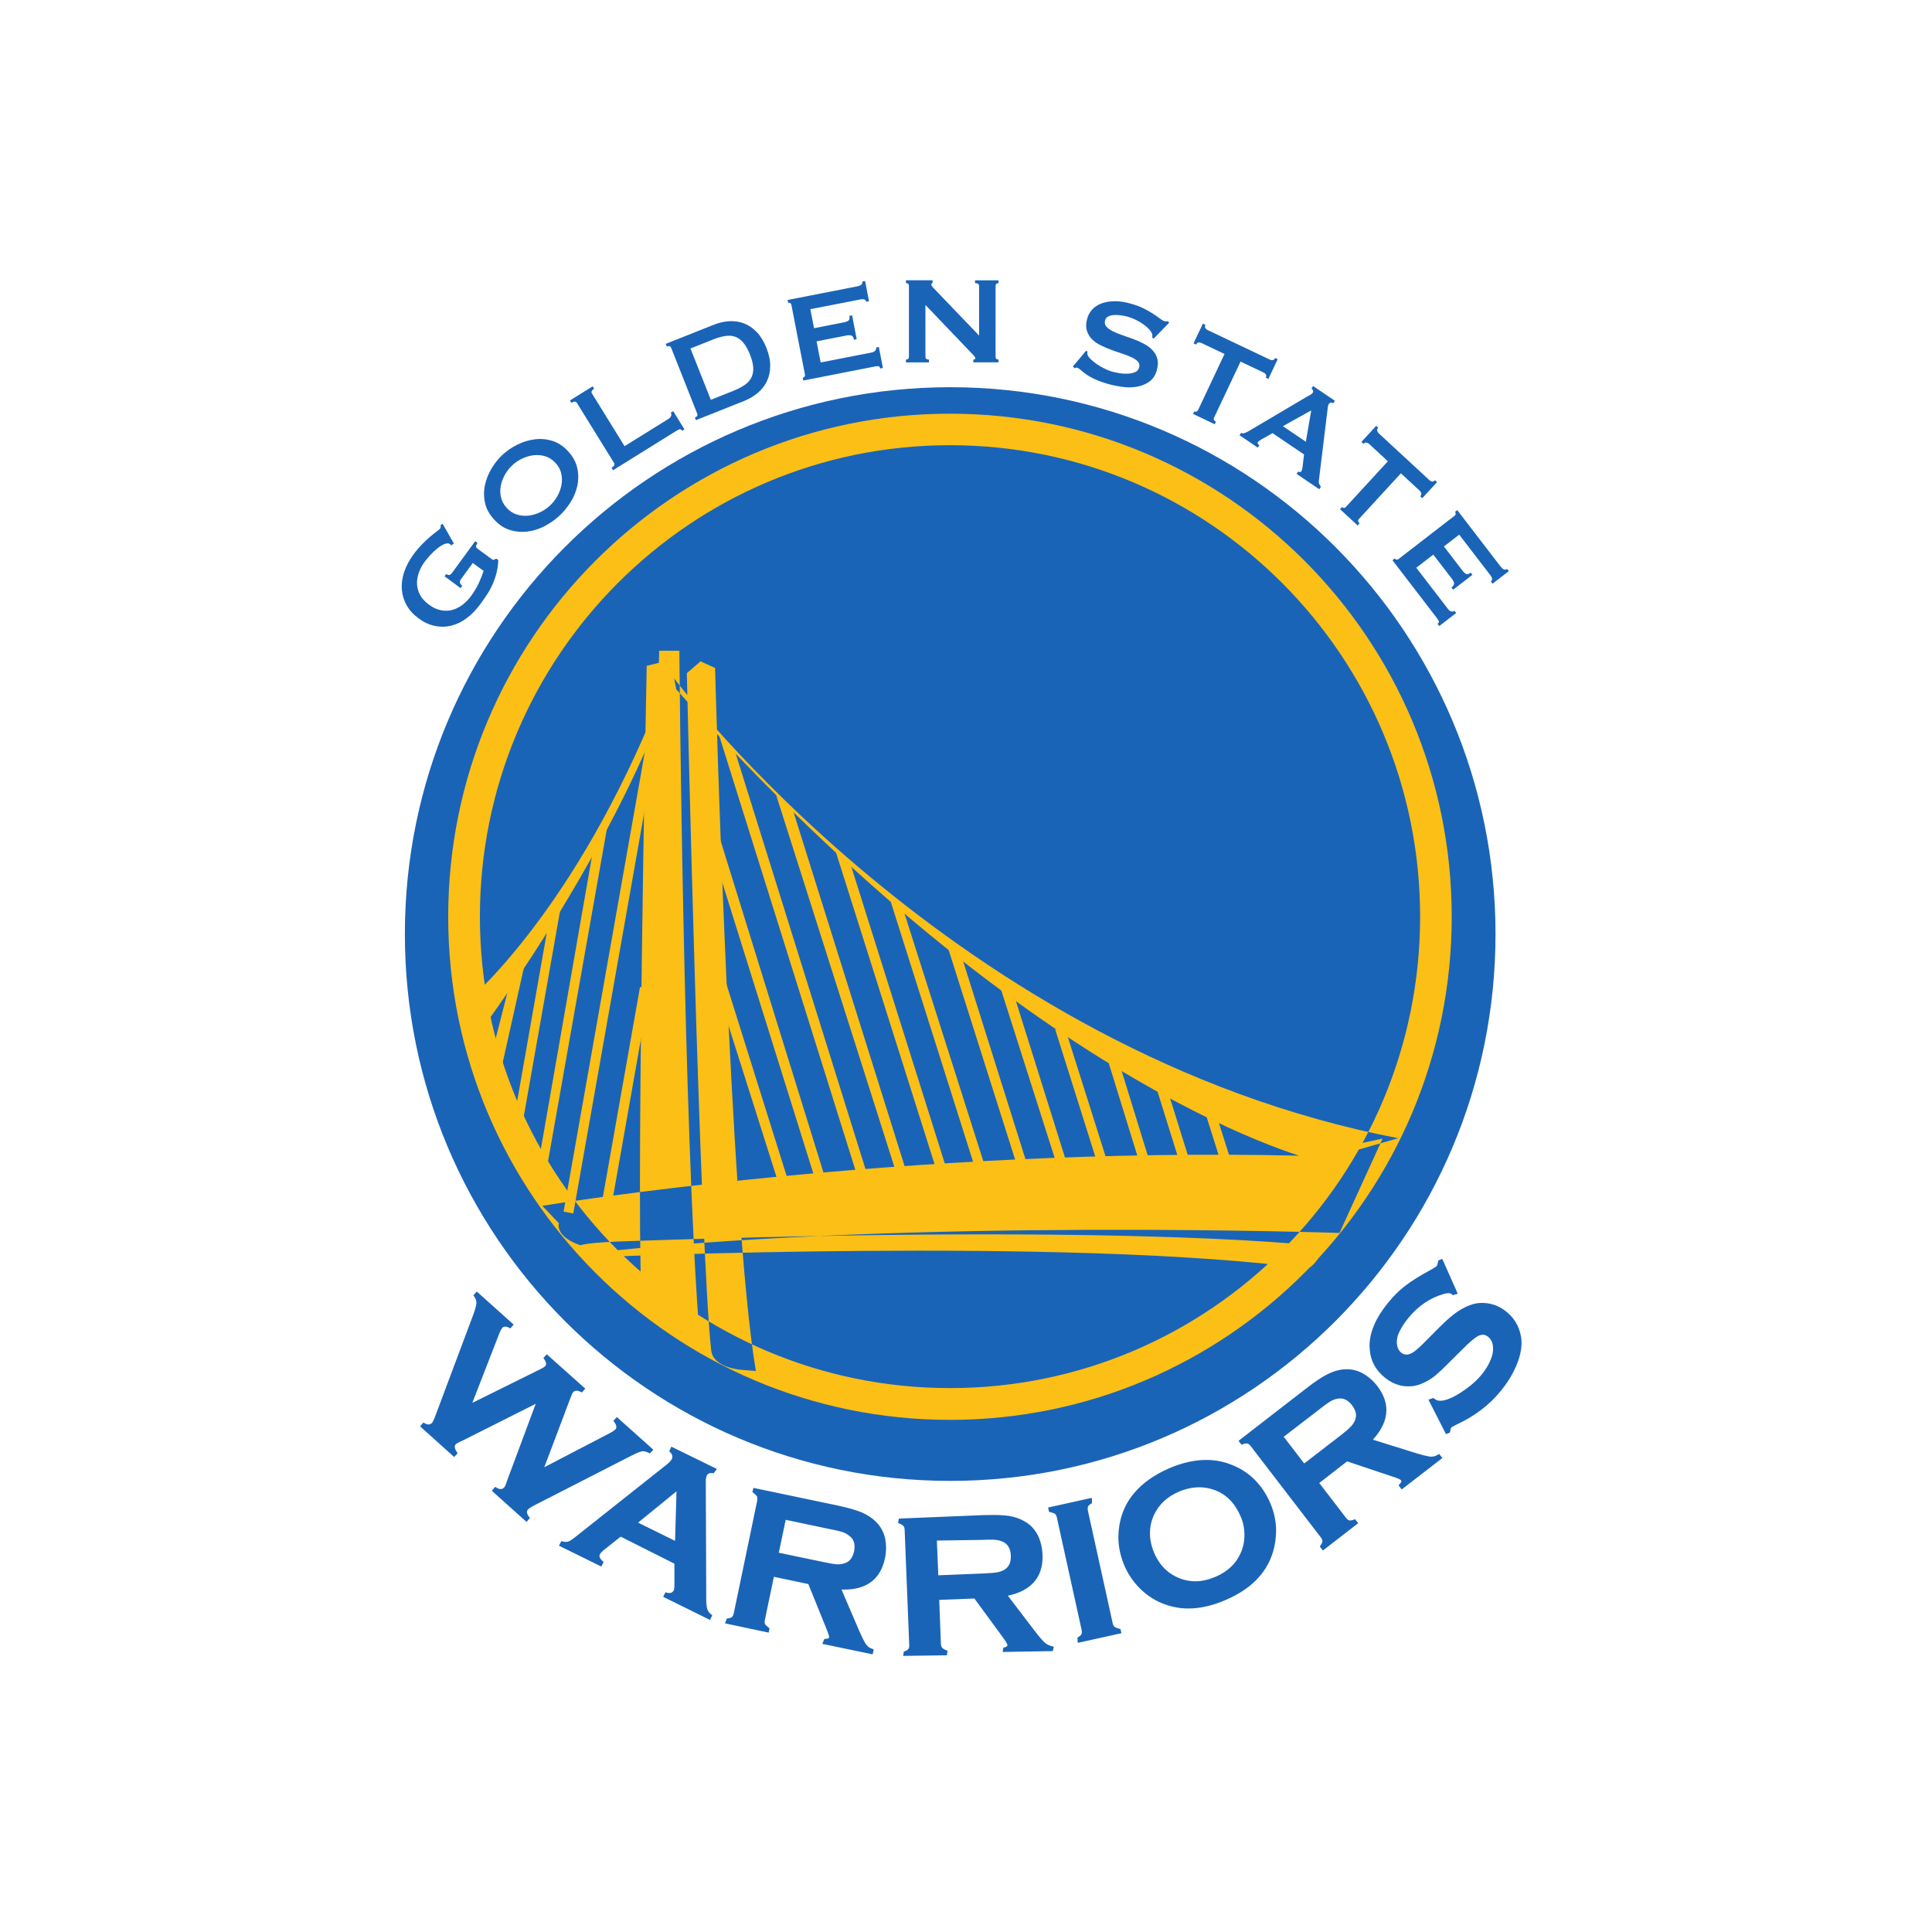 <svg width="512" height="512" viewBox="0 0 512 512" xmlns="http://www.w3.org/2000/svg" xmlns:sketch="http://www.bohemiancoding.com/sketch/ns"><title>golden-state-warriors</title><desc>Created with Sketch.</desc><g sketch:type="MSShapeGroup" fill="none"><path d="M142.485 371.426l-20.006 10.088c-1.073.459-1.721.796-1.874 1.006-.54.624-.413 1.471.324 2.573l-.572.656-8.663-7.757.572-.65c1.023.637 1.861.592 2.496-.14.197-.204.508-.962 1.029-2.254l10.003-26.812c.521-1.331.737-2.286.737-2.936 0-.605-.216-1.242-.724-1.891l.584-.624 9.343 8.375-.559.611c-.997-.535-1.74-.535-2.293.07-.254.293-.527.828-.832 1.573l-7.38 19.036 18.533-9.19c.788-.395 1.289-.688 1.448-.879.559-.618.464-1.401-.299-2.363l.597-.63 9.749 8.763-.546.637c-1.118-.58-1.95-.529-2.464.064-.216.229-.438.72-.749 1.497l-7.234 19.176 17.815-9.26c.896-.459 1.512-.879 1.797-1.21.521-.586.381-1.388-.375-2.401l.54-.65 9.247 8.298-.553.618c-.838-.376-1.48-.56-1.994-.478-.514.025-1.429.401-2.763 1.089l-25.449 12.985c-1.219.618-1.943 1.07-2.223 1.407-.591.63-.483 1.458.311 2.446l-.54.63-8.784-7.852.565-.637c1.054.694 1.899.681 2.585-.083.184-.248.521-1.019.946-2.312l7.653-20.59" fill="#1A64B7"/><path d="M131.133 395.022l8.346 7.47.229-.242c-.394-.529-.591-1.044-.591-1.535 0-.401.14-.79.419-1.102.349-.369 1.086-.834 2.312-1.458l25.443-12.96c1.353-.694 2.255-1.083 2.814-1.153l.305-.013c.476 0 1.042.146 1.696.471l.229-.28-8.809-7.916-.241.248c.406.58.635 1.095.635 1.579 0 .376-.146.726-.368 1.006-.356.42-.991.802-1.893 1.255l-18.469 9.623 7.475-19.876c.305-.771.559-1.267.781-1.56.324-.401.794-.599 1.302-.592.413 0 .864.121 1.321.331l.222-.248-9.317-8.368-.241.242c.349.497.54.974.54 1.439.032.414-.14.764-.406 1.064-.248.274-.73.554-1.543.968l-19.193 9.502 7.66-19.692c.299-.777.584-1.331.921-1.656.286-.401.724-.586 1.188-.586.368 0 .788.115 1.2.338l.235-.261-8.93-7.98-.222.255c.426.618.654 1.235.654 1.872-.019.72-.267 1.707-.749 3.038l-10.035 26.786c-.514 1.331-.819 2.07-1.073 2.369-.375.414-.857.675-1.41.675-.426 0-.794-.134-1.251-.363l-.229.255 8.257 7.375.191-.255c-.343-.605-.565-1.153-.565-1.681 0-.395.178-.783.419-1.083.292-.299.896-.592 1.963-1.089l20.013-10.05.654-.338-7.92 21.252c-.445 1.306-.749 2.07-1.023 2.414-.394.401-.876.675-1.366.675-.457 0-.889-.14-1.34-.408l-.235.242zm-.781.057l.178-.223.705-.828.216.14c.47.318.902.446 1.258.446.343 0 .635-.14.927-.471.184-.146.514-.955.927-2.229l7.412-19.895-19.371 9.75c-1.067.446-1.696.822-1.804.949-.184.197-.267.427-.267.688 0 .414.178.892.622 1.554l.127.172-.146.159-.775.828-9.038-8.12.178-.197.699-.802.21.102c.432.267.826.395 1.156.395.362 0 .661-.153.991-.484.083-.102.489-.885.959-2.172l10.035-26.786c.47-1.318.705-2.299.705-2.847s-.197-1.121-.667-1.726l-.133-.197.14-.153.749-.866 9.781 8.763-.178.204-.692.802-.222-.108c-.426-.255-.832-.357-1.137-.357-.337 0-.565.089-.781.357-.229.248-.514.751-.807 1.484l-7.139 18.361 17.904-8.865c.781-.369 1.277-.688 1.359-.828.222-.204.279-.433.279-.694 0-.325-.171-.758-.578-1.306l-.127-.159.159-.204.73-.828 10.226 9.133-.222.197-.705.822-.165-.121c-.502-.255-.927-.376-1.283-.376-.375.006-.629.134-.851.395-.146.166-.394.637-.673 1.414l-6.98 18.482 17.161-8.941c.883-.446 1.454-.847 1.721-1.121.159-.185.197-.376.222-.637 0-.331-.197-.828-.635-1.388l-.152-.21.152-.191.749-.822 9.667 8.642-.184.229-.705.771-.178-.076c-.692-.357-1.258-.503-1.651-.503l-.21.019c-.426.045-1.34.401-2.68 1.064l-25.405 12.998c-1.207.599-1.95 1.089-2.159 1.318-.21.242-.292.439-.299.732 0 .35.184.815.641 1.382l.152.172-.178.191-.737.853-9.184-8.235zM179.19 408.782l.381-14.145-10.969 8.961 10.588 5.184zm-.146 5.445l-14.709-7.216-4.44 3.49c-.597.465-.991.904-1.181 1.274-.311.694-.038 1.439.902 2.229l-.4.771-10.683-5.273.356-.739c.699.178 1.315.204 1.785.019.476-.121 1.143-.567 2.026-1.28l24.116-19.106c.762-.611 1.251-1.165 1.48-1.618.349-.745.165-1.49-.591-2.254l.362-.758 11.489 5.63-.4.771c-1.029-.197-1.728.057-2.045.713-.241.465-.337 1.051-.337 1.783l.095 31.091c0 1.325.133 2.267.33 2.84.184.58.622 1.127 1.232 1.56l-.387.758-11.915-5.846.362-.771c1.137.344 1.893.102 2.293-.707.178-.312.241-.885.241-1.713l.019-5.649zM169.105 403.513l9.794 4.834.381-13.126-10.175 8.292zm10.086 5.267l.108-.255-.108.255zm-11.102-5.133l11.763-9.617-.375 14.756-.025.439-11.362-5.579zm8.422 19.271l11.394 5.611.14-.287c-.527-.439-.902-.974-1.111-1.541-.235-.643-.318-1.611-.318-2.949l-.121-31.002v-.089c0-.783.076-1.407.356-1.917.273-.624.915-.93 1.696-.93.203 0 .426.019.356.223l.254-.516-10.95-5.394-.171.357c.464.484.692 1.044.692 1.586 0 .287-.057.56-.165.815-.279.56-.775 1.114-1.575 1.726l-24.116 19.093c-.889.739-1.556 1.159-2.115 1.357-.26.083-.546.115-.826.115-.26 0-.591-.032-.876-.115l-.171.312 10.219 5.018.133-.331c-.584-.548-.915-1.108-.94-1.7 0-.274.064-.478.165-.72.216-.414.641-.866 1.277-1.376l4.706-3.515 14.716 7.222-.114.261h.273l-.019 5.643c0 .853-.064 1.446-.273 1.847-.311.65-.915 1.019-1.639 1-.229 0-.476-.025-.756-.096l-.121.293zm-.749.261l.102-.236.495-.974.178.07c.362.089.622.134.851.134.572-.032.896-.229 1.156-.694.102-.255.184-.802.184-1.605v-5.483l-14.239-7.165-4.401 3.496c-.597.471-.946.885-1.111 1.172-.083.159-.108.299-.108.465 0 .388.273.892.921 1.42l.178.14-.095.204-.514 1.025-11.229-5.522.133-.255.489-.955.241.057c.318.083.635.146.94.146.235 0 .483-.038.661-.096.426-.127 1.067-.548 1.95-1.261l24.09-19.099c.743-.58 1.188-1.121 1.416-1.516.102-.21.146-.395.146-.58 0-.427-.222-.866-.699-1.337l-.14-.172.089-.166.47-1.013 12.017 5.885-.108.255-.705.904c-.216-.025-.426-.064-.572-.064-.673.038-1.01.223-1.219.63-.184.382-.286.943-.286 1.669h-.165l.165.013.121 31.079c0 1.306.127 2.235.305 2.764.191.509.534.993 1.118 1.407l.165.134-.095.229-.489 1.019-12.404-6.127zM206.076 411.726l11.896 2.477c1.753.369 2.985.573 3.754.605.737.064 1.454 0 2.115-.236 1.461-.42 2.394-1.567 2.788-3.401.375-1.872-.013-3.261-1.181-4.241-.565-.478-1.175-.841-1.848-1.083-.68-.242-1.886-.56-3.696-.917l-11.902-2.516-1.924 9.311zm-1.238 5.814l-2.42 11.763c-.14.497-.064.923.114 1.248.178.35.572.656 1.137.955l-.184.815-11.007-2.331.178-.815c.673-.032 1.118-.172 1.429-.388.299-.236.521-.599.641-1.121l6.224-29.983c.121-.49.076-.962-.121-1.286-.159-.312-.546-.624-1.137-.949l.165-.809 22.064 4.624c2.68.554 4.795 1.159 6.313 1.802 1.512.656 2.775 1.465 3.792 2.496 1.169 1.178 1.937 2.643 2.28 4.312.337 1.618.337 3.273-.044 4.967-1.175 5.757-5.087 8.477-11.686 8.12l4.814 11.215c.845 1.942 1.48 3.242 1.95 3.84.464.618 1.099 1.038 1.918 1.242l-.21.834-12.741-2.656.165-.834c.915.057 1.429-.172 1.518-.656.064-.325-.203-1.146-.749-2.522l-4.973-11.928-9.432-1.955zM218.015 413.917c1.74.369 2.991.586 3.715.643l.426.013c.553 0 1.092-.108 1.588-.255 1.366-.401 2.198-1.439 2.61-3.216.07-.408.108-.86.108-1.223 0-1.185-.4-2.076-1.2-2.713-.559-.478-1.131-.815-1.747-1.07-.648-.229-1.88-.554-3.69-.885l-11.604-2.446-1.829 8.725 11.623 2.426zm3.703 1.178c-.807-.051-2.058-.255-3.83-.63l-11.87-2.484-.279-.057 2.032-9.846 12.188 2.567c1.797.369 3.049.688 3.735.93.705.248 1.359.637 1.924 1.14.927.777 1.397 1.853 1.397 3.165 0 .414-.013.86-.121 1.35-.406 1.891-1.404 3.165-2.953 3.643-.578.153-1.188.223-1.785.223h-.438zm-16.901 2.719l.032-.274-.032.274zm13.833 17.393l12.201 2.535.038-.28c-.705-.236-1.308-.675-1.747-1.267-.521-.662-1.162-1.968-2.001-3.923l-4.986-11.623.426.025c.394.013.749.025 1.111.025 5.849-.025 9.171-2.598 10.321-7.935.171-.866.248-1.72.248-2.547 0-.777-.057-1.541-.235-2.286-.349-1.624-1.073-3.025-2.185-4.178-.991-.987-2.21-1.79-3.703-2.426-1.493-.63-3.563-1.235-6.243-1.809l-21.918-4.604-.146.28c.61.325 1.035.669 1.258 1.044.127.306.191.56.191.904l-.025.618-6.269 29.97c-.121.554-.356.981-.737 1.28-.362.293-.889.42-1.308.223l-.121.554 10.549 2.229.165-.274c-.578-.306-1.016-.618-1.27-1.051-.133-.255-.203-.573-.203-.892 0-.172.044-.388.07-.573l2.445-11.737.083-.261 9.876 2.184 4.967 11.916c.489 1.216.775 2.025.775 2.503v.172c-.165.637-.775.892-1.575.872l-.051.331zm-.686.446l.051-.28.464-1.057h.216c.73-.006.965-.178 1.023-.395v-.089c.019-.293-.241-1.076-.743-2.286l-4.757-11.756-9.127-1.917-2.413 11.502c-.032.153-.051.293-.051.427 0 .248.051.439.133.637.165.242.489.529 1.181 1.108l-.241 1.114-11.54-2.452.051-.248.438-1.064c.629-.025 1.042-.166 1.27-.318.235-.185.387-.509.521-.962l6.237-29.97c.019-.185.032-.376.032-.503 0-.255-.032-.465-.127-.599-.108-.261-.457-.541-1.188-1.153l.273-1.089 22.337 4.675c2.693.586 4.789 1.178 6.345 1.802 1.55.694 2.845 1.528 3.868 2.598 1.213 1.216 2.001 2.713 2.369 4.426.152.79.235 1.592.235 2.414 0 .866-.102 1.764-.279 2.662-1.124 5.566-4.865 8.406-10.848 8.368h-.686l4.636 10.807c.838 1.93 1.499 3.229 1.937 3.796.413.586.978.936 1.708 1.146l.273.064-.057.261-.241 1.089-13.3-2.758zM248.376 417.768l12.137-.49c1.797-.057 3.068-.178 3.773-.306.769-.146 1.435-.382 2.02-.739 1.315-.79 1.943-2.114 1.867-4.012-.089-1.872-.775-3.172-2.147-3.847-.673-.306-1.334-.497-2.071-.567-.705-.076-1.982-.076-3.811 0l-12.137.465.368 9.496zm.229 5.929l.495 11.998c0 .541.165.93.419 1.223.26.28.724.471 1.321.611l.032.872-11.229.427-.044-.86c.635-.21 1.073-.439 1.315-.732.222-.28.343-.681.311-1.229l-1.207-30.582c-.019-.554-.159-.949-.419-1.235-.254-.267-.711-.49-1.346-.65l-.025-.822 22.528-.898c2.756-.121 4.935-.07 6.554.21 1.607.255 3.023.745 4.268 1.49 1.423.866 2.528 2.076 3.271 3.63.705 1.484 1.086 3.089 1.181 4.827.222 5.872-2.909 9.464-9.393 10.712l7.399 9.718c1.27 1.7 2.217 2.783 2.833 3.267.565.497 1.296.732 2.134.764v.815l-12.976.503-.051-.809c.87-.197 1.308-.509 1.308-1.013 0-.318-.476-1.057-1.34-2.248l-7.717-10.355-9.622.363zM260.164 408.093l-11.883.172.381 9.209 11.845-.484c1.804-.076 3.055-.178 3.76-.306.68-.121 1.334-.357 1.918-.694 1.124-.701 1.696-1.79 1.696-3.471v-.28c-.083-1.821-.769-2.987-1.994-3.592-.629-.299-1.289-.503-1.95-.554-.337-.051-.813-.076-1.435-.076-.673 0-1.423.025-2.337.076zm-11.788 9.674h-.279l-.102-9.763 12.125-.503c.934-.045 1.708-.045 2.382-.045.622 0 1.111.025 1.48.045.73.083 1.48.306 2.153.637 1.461.701 2.248 2.121 2.325 4.101v.28c0 1.796-.673 3.159-2.007 3.936-.616.395-1.334.662-2.09.79-.762.121-2.032.229-3.804.318l-12.182.459v-.255zm18.609 18.157v.013-.013zm-27.361 2.624l10.988-.159.178-.586c-.661-.115-1.124-.344-1.454-.694-.356-.357-.514-.834-.54-1.414l-.451-11.979.26-.019v-.28l9.844-.236 7.698 10.323c.838 1.102 1.258 1.777 1.277 2.452h.121c0 .701-.616 1.095-1.277.987l-.267.56 12.728-.242.273-.567c-.921-.025-1.677-.287-2.337-.796-.616-.529-1.55-1.63-2.883-3.324l-7.647-10.056.445-.076c6.18-1.261 9.133-4.452 9.165-9.878 0-.185 0-.382-.032-.586-.07-1.694-.432-3.286-1.137-4.719-.711-1.503-1.785-2.643-3.131-3.49-1.194-.72-2.604-1.216-4.16-1.465-1.15-.178-2.572-.274-4.268-.274-.705 0-1.454.045-2.248.064l-22.28.605-.165.586c.667.146 1.124.382 1.486.688.305.35.476.847.476 1.439l1.213 30.626v.083c0 .503-.108.955-.381 1.299-.279.338-.769.624-1.245.548l-.248.58zm-.108-.841c.597-.197.997-.446 1.15-.643.197-.197.292-.509.292-.943v-.108l-1.219-30.582c-.013-.503-.146-.853-.33-1.038-.21-.229-.622-.439-1.423-.834l.241-1.121 22.528-.923c.781-.025 1.556-.032 2.261-.032 1.696 0 3.131.07 4.312.248 1.67.261 3.112.771 4.401 1.56 1.473.872 2.591 2.14 3.385 3.719.705 1.535 1.092 3.184 1.162 4.961.019.204.019.408.019.592.019 5.522-3.118 9.043-9.203 10.317l7.132 9.349c1.302 1.7 2.267 2.77 2.795 3.203.553.465 1.175.688 2.248.974l-.254 1.153-13.293.229.171-1.121c.864-.178 1.092-.446 1.092-.713v-.032c0-.178-.426-.943-1.264-2.076l-7.488-10.222-9.324.369.445 11.693c.025.49.165.815.381 1.038.197.217.559.42 1.391.777l-.21 1.172-11.572.159.171-1.127zM286.906 431.951l-6.567-29.894c-.121-.516-.33-.892-.622-1.095-.286-.229-.775-.369-1.461-.401l-.152-.828 10.981-2.426.191.815c-.578.299-.984.611-1.162.943-.171.357-.191.783-.083 1.306l6.586 29.875c.089.554.33.917.648 1.153.299.242.781.357 1.397.382l.197.828-11 2.426-.184-.834c.584-.28.984-.624 1.169-.962.165-.331.203-.751.064-1.286M287.248 432.532c0 .312-.051.611-.178.847-.235.408-.648.764-1.105.764l.108.541 10.543-2.331.044-.299c-.667-.025-1.194-.14-1.581-.414-.394-.287-.648-.764-.756-1.325l-6.548-29.894c-.076-.236-.114-.465-.114-.637 0-.312.089-.611.197-.853.235-.433.667-.745 1.143-.745l-.133-.535-10.537 2.305-.032.318c.692.038 1.232.146 1.581.446.394.293.622.726.737 1.242l6.574 29.919-.286.07.286-.07c.044.223.057.439.057.65m-1.664 2.573l-.038-1.159c.565-.267.889-.592 1.035-.828.076-.159.114-.363.114-.586 0-.153-.019-.344-.038-.509l-6.593-29.932c-.095-.452-.292-.758-.508-.911-.248-.166-.661-.306-1.569-.56l-.222-1.114 11.534-2.547.076.267.006 1.153c-.527.267-.87.58-1.023.828-.089.153-.121.357-.121.58 0 .134.013.312.051.49l6.586 29.907c.114.49.299.809.553.974.235.197.654.331 1.512.56l.26 1.095-11.54 2.56-.076-.267M312.34 395.045c-3.182 1.344-5.405 3.414-6.707 6.203-1.537 3.293-1.537 6.751-.044 10.355 1.55 3.605 4.027 5.961 7.475 7.12 2.903.974 5.945.771 9.139-.599 3.201-1.344 5.462-3.407 6.739-6.203.769-1.656 1.15-3.439 1.111-5.343-.019-1.675-.368-3.293-1.023-4.853-1.594-3.745-4.103-6.171-7.507-7.286-2.947-.917-5.97-.739-9.184.605m-2.426-5.643c5.761-2.471 11.019-2.859 15.776-1.185 4.948 1.758 8.549 5.209 10.759 10.406 1.366 3.197 1.753 6.528 1.213 10.05-1.067 6.821-5.437 11.871-13.065 15.138-5.729 2.452-10.988 2.802-15.681 1.14-2.547-.885-4.757-2.312-6.675-4.222-1.721-1.745-3.049-3.738-4.033-6.006-1.416-3.318-1.855-6.725-1.321-10.228 1.01-6.655 5.354-11.699 13.026-15.093" fill="#1A64B7"/><path d="M305.871 401.374c-.775 1.605-1.118 3.261-1.118 4.955 0 1.662.343 3.369 1.105 5.165 1.493 3.515 3.938 5.814 7.279 6.961 1.213.408 2.413.605 3.646.605 1.715 0 3.474-.42 5.329-1.185 3.144-1.35 5.329-3.363 6.574-6.082.756-1.567 1.099-3.242 1.099-5.069v-.153c-.025-1.643-.343-3.222-1.023-4.732-1.588-3.694-4.001-6.037-7.323-7.12-1.194-.382-2.401-.573-3.595-.573-1.759 0-3.569.388-5.411 1.153-3.099 1.35-5.278 3.343-6.561 6.076zm7.094 17.603c-3.512-1.165-6.072-3.617-7.628-7.267-.794-1.828-1.162-3.617-1.162-5.381 0-1.783.394-3.509 1.213-5.209 1.321-2.834 3.614-4.967 6.809-6.343l.133.261-.133-.261c1.905-.815 3.798-1.191 5.646-1.191 1.251 0 2.521.21 3.735.592 3.506 1.121 6.084 3.624 7.71 7.438.673 1.573 1.029 3.222 1.042 5.031v.076c0 1.891-.368 3.687-1.124 5.305-1.302 2.853-3.614 4.987-6.859 6.362-1.918.809-3.773 1.216-5.564 1.216-1.315 0-2.591-.223-3.817-.63zm-2.928-29.321c-7.634 3.394-11.883 8.324-12.861 14.871-.184.917-.235 1.879-.235 2.77 0 2.503.514 4.923 1.524 7.311.946 2.229 2.261 4.222 3.963 5.91 1.905 1.879 4.097 3.293 6.574 4.14 1.886.681 3.868 1.025 5.945 1.025 2.991 0 6.18-.707 9.527-2.133 7.615-3.261 11.851-8.215 12.887-14.941.165-1.013.235-1.993.235-2.955 0-2.388-.464-4.694-1.404-6.923-2.185-5.133-5.722-8.508-10.638-10.241-1.893-.694-3.843-1.025-5.894-1.025-3.023 0-6.224.751-9.622 2.172v.019zm-1.213 35.549c-2.566-.892-4.833-2.337-6.802-4.312-1.715-1.732-3.093-3.745-4.071-6.044-1.035-2.471-1.575-4.967-1.575-7.553 0-.93.083-1.879.241-2.847.997-6.77 5.443-11.896 13.179-15.323 3.468-1.484 6.758-2.229 9.863-2.229 2.109 0 4.166.344 6.078 1.044 5.056 1.77 8.733 5.324 10.975 10.565.946 2.299 1.467 4.681 1.467 7.146 0 .993-.095 1.993-.241 3.044-1.073 6.923-5.513 12.068-13.217 15.355-3.455 1.478-6.713 2.216-9.775 2.216-2.14 0-4.185-.363-6.123-1.064zM345.6 388.246l9.597-7.432c1.442-1.095 2.407-1.923 2.934-2.458.502-.554.927-1.134 1.194-1.79.622-1.388.343-2.828-.788-4.337-1.162-1.49-2.483-2.108-3.989-1.866-.718.108-1.391.35-2.026.713-.597.376-1.632 1.102-3.093 2.229l-9.609 7.426 5.78 7.515zm3.601 4.713l7.336 9.515c.286.395.667.656 1.023.732.394.076.864-.019 1.461-.267l.514.669-8.911 6.884-.521-.643c.394-.567.603-1.006.622-1.376.051-.369-.127-.771-.426-1.21l-18.673-24.207c-.318-.446-.667-.694-1.035-.783-.375-.032-.876.032-1.467.267l-.521-.662 17.853-13.813c2.198-1.694 4.027-2.904 5.468-3.636 1.48-.72 2.915-1.159 4.357-1.255 1.67-.115 3.252.229 4.738 1.038 1.435.796 2.706 1.904 3.773 3.261 3.557 4.681 3.093 9.425-1.486 14.208l11.648 3.63c2.039.599 3.43.962 4.185 1.013.749.032 1.486-.172 2.166-.624l.514.656-10.295 7.993-.508-.688c.622-.637.775-1.178.47-1.567-.191-.267-1.01-.611-2.394-1.051l-12.283-3.968-7.609 5.885zM354.577 370.658c-.661.102-1.302.299-1.88.65-.61.357-1.677 1.095-3.087 2.216l-9.406 7.235 5.424 7.075 9.419-7.26c1.41-1.076 2.369-1.904 2.858-2.439.514-.509.883-1.07 1.169-1.688.165-.459.286-.892.286-1.369 0-.834-.337-1.732-1.042-2.668-.972-1.223-1.994-1.809-3.182-1.809-.165 0-.362 0-.559.057zm-8.987 17.571l.21-.146-.21.146zm-6.173-7.54l9.825-7.642c1.467-1.089 2.515-1.86 3.138-2.204.667-.408 1.385-.637 2.121-.732.235-.07.457-.083.635-.083 1.397 0 2.591.688 3.62 2.038.749 1.013 1.175 2.006 1.175 3.012 0 .573-.114 1.114-.349 1.605-.305.688-.73 1.312-1.264 1.872-.54.535-1.512 1.376-2.947 2.477l-9.609 7.451-.248.166-6.097-7.961zm11.267 29.397l8.473-6.534-.229-.287c-.419.153-.769.223-1.105.223l-.318-.025c-.464-.076-.838-.363-1.181-.815l-7.323-9.521-.197-.236 8.111-6.082 12.277 3.936c1.41.49 2.185.79 2.502 1.165.152.178.216.376.216.592 0 .388-.216.771-.54 1.165l.184.274 9.87-7.617-.203-.255c-.597.325-1.238.509-1.893.509h-.21c-.813-.038-2.191-.363-4.268-1.013l-12.067-3.764.318-.306c2.521-2.681 3.747-5.26 3.747-7.801 0-2.006-.762-4.006-2.293-6.012-1.061-1.357-2.299-2.433-3.627-3.216-1.302-.726-2.61-1.044-4.014-1.044h-.591c-1.423.134-2.814.529-4.255 1.274-1.467.707-3.265 1.885-5.443 3.573l-17.625 13.661.21.267c.419-.159.762-.217 1.105-.217l.324.025c.483.089.857.401 1.245.866l18.641 24.245c.305.408.495.86.495 1.299v.064c-.019.446-.241.853-.559 1.35l.222.255zm-.273.611l-.648-.86.108-.185c.394-.503.559-.923.591-1.185v-.051c0-.274-.121-.611-.413-.962l-18.609-24.232c-.318-.414-.641-.624-.915-.681l-.21-.019c-.286 0-.661.076-1.105.274l-.197.076-.108-.153-.686-.885 18.076-13.992c2.185-1.694 4.001-2.917 5.513-3.662 1.499-.758 2.991-1.204 4.446-1.293.222-.013.451-.013.661-.013 1.48-.019 2.903.344 4.243 1.095 1.461.822 2.769 1.942 3.836 3.343 1.594 2.07 2.413 4.222 2.413 6.381 0 2.617-1.213 5.254-3.576 7.833l11.21 3.509c2.02.605 3.411.949 4.097.993h.191c.648-.006 1.251-.172 1.81-.58l.254-.134.146.191.705.885-10.784 8.336-.159-.217-.673-.898.159-.159c.406-.408.584-.745.584-.955l-.095-.229c-.07-.121-.883-.554-2.248-.962l-12.029-4.025-7.386 5.732 7.126 9.273c.305.388.584.573.902.65l.184.006c.273 0 .654-.083 1.092-.267l.197-.096.127.185.692.904-9.349 7.228-.171-.204zM382.081 333.969l3.862 8.731-.775.312c-.146-.127-.241-.229-.292-.293-.476-.382-1.308-.388-2.496-.019-3.671 1.044-6.834 3.235-9.489 6.515-1.169 1.478-2.032 2.885-2.547 4.292-.426 1.038-.521 2.038-.394 2.987.152.93.527 1.669 1.194 2.184 1.048.872 2.261.783 3.684-.166.718-.497 2.115-1.758 4.039-3.751l2.96-2.974c1.753-1.751 3.271-3.063 4.579-3.955 1.327-.898 2.668-1.56 4.039-1.942 1.454-.395 2.934-.408 4.471-.057 1.537.318 2.903 1.019 4.141 2.019 2.001 1.579 3.207 3.656 3.735 6.184.451 2.28.025 4.897-1.27 7.878-.953 2.229-2.274 4.356-3.944 6.432-2.991 3.719-6.847 6.662-11.547 8.865-.997.459-1.537.802-1.658.923-.133.197-.222.605-.222 1.216l-.794.369-4.414-8.623.756-.382c.121.089.222.166.26.217.635.516 1.448.656 2.439.516 1.524-.267 3.296-1.089 5.386-2.516 2.09-1.388 3.804-2.885 5.151-4.573 1.454-1.841 2.42-3.649 2.858-5.458.235-.987.26-1.911.013-2.796-.235-.866-.648-1.56-1.258-2.07-.934-.745-2.007-.771-3.188-.115-.857.471-2.255 1.669-4.198 3.643l-2.89 2.891c-1.95 1.923-3.347 3.267-4.236 4.006-.934.707-1.95 1.331-3.093 1.86-1.639.745-3.373.987-5.183.675-1.613-.242-3.15-.949-4.592-2.121-2.369-1.923-3.671-4.331-3.881-7.235-.305-3.802 1.27-7.827 4.725-12.126 1.442-1.783 2.96-3.299 4.579-4.547 1.639-1.28 3.849-2.668 6.72-4.184.921-.56 1.493-.904 1.613-1.083.235-.28.368-.764.368-1.388l.788-.344" fill="#1A64B7"/><path d="M379.314 371.216l4.198 8.19.356-.051c.013-.656.07-1.083.305-1.401.203-.242.699-.509 1.734-.987 4.668-2.197 8.466-5.101 11.451-8.789 1.658-2.057 2.972-4.171 3.912-6.369.94-2.172 1.385-4.14 1.385-5.916 0-.618-.025-1.223-.152-1.821-.521-2.439-1.702-4.445-3.608-6.012-1.213-.968-2.572-1.618-4.071-1.974-.705-.146-1.391-.242-2.045-.242-.762 0-1.512.108-2.229.306-1.334.401-2.699 1.044-3.97 1.911-1.302.885-2.845 2.204-4.579 3.955l-2.915 2.955c-1.982 1.987-3.315 3.242-4.09 3.783-.788.522-1.531.802-2.261.802-.635 0-1.245-.21-1.766-.662-.718-.56-1.15-1.376-1.277-2.369-.064-.287-.083-.541-.083-.828 0-.726.159-1.509.451-2.28.54-1.42 1.429-2.885 2.617-4.369 2.693-3.337 5.894-5.541 9.641-6.617.572-.191 1.08-.274 1.55-.274.47-.013.857.089 1.156.344.114.076.21.185.019.236l.534-.217-3.684-8.247-.33.045c0 .65-.108 1.172-.4 1.573-.235.261-.762.56-1.734 1.134-2.852 1.535-5.062 2.917-6.675 4.12-1.562 1.286-3.08 2.764-4.541 4.566-3.15 3.885-4.713 7.553-4.713 11.005 0 .261.032.599.051.898.241 2.853 1.499 5.133 3.811 7.037 1.385 1.146 2.877 1.809 4.459 2.083.476.064.984.102 1.442.102 1.232 0 2.413-.267 3.544-.777 1.143-.516 2.14-1.134 3.049-1.847.864-.688 2.293-2.012 4.224-3.949l2.896-2.917c1.937-1.942 3.341-3.159 4.236-3.662.591-.344 1.194-.522 1.785-.522.622-.013 1.2.223 1.721.662.667.529 1.131 1.28 1.372 2.223.102.452.14.904.14 1.382 0 .49-.038 1.006-.165 1.554-.426 1.86-1.41 3.694-2.883 5.541-1.397 1.72-3.15 3.248-5.233 4.643-2.102 1.439-3.925 2.28-5.5 2.541-.279.038-.527.064-.762.064-.756 0-1.372-.21-1.886-.605-.044-.038-.114-.121-.006-.172l-.476.223zm-.756-.274l.26-.108 1.073-.363c.102.134.21.197.267.229.419.344.896.516 1.524.516l.686-.051c1.429-.248 3.188-1.057 5.252-2.458 2.058-1.369 3.773-2.866 5.119-4.528 1.423-1.802 2.363-3.573 2.782-5.318.114-.497.159-.974.159-1.433 0-.452-.044-.86-.133-1.261-.216-.834-.629-1.446-1.175-1.904-.464-.369-.902-.541-1.378-.541-.457 0-.972.127-1.493.446-.788.452-2.21 1.656-4.116 3.585l-2.922 2.898c-1.937 1.968-3.353 3.273-4.255 4.019-.934.732-1.982 1.382-3.163 1.891-1.219.58-2.458.841-3.785.841-.527 0-1.023-.045-1.512-.115-1.689-.28-3.277-1.006-4.744-2.204-2.433-1.955-3.785-4.452-4.008-7.413-.013-.325-.057-.65-.057-.955 0-3.617 1.632-7.413 4.833-11.368 1.467-1.815 3.01-3.369 4.649-4.617 1.651-1.267 3.868-2.662 6.758-4.216.921-.516 1.505-.904 1.537-.993.184-.197.286-.586.445-1.478l.8-.325.254-.108 4.09 9.209-.248.115-1.08.299-.292-.299c-.184-.134-.451-.229-.819-.229-.394 0-.876.083-1.385.242-3.62 1.07-6.745 3.203-9.362 6.47-1.162 1.414-2.02 2.834-2.572 4.197-.235.726-.381 1.433-.381 2.083 0 .261.019.503.07.751.127.892.508 1.516 1.054 1.987.47.376.946.548 1.442.548.559 0 1.219-.229 1.918-.707.718-.478 2.071-1.707 4.001-3.719l2.953-2.955c1.747-1.764 3.315-3.089 4.643-4.006 1.359-.911 2.725-1.573 4.135-2 .788-.204 1.575-.312 2.394-.312.724 0 1.435.07 2.178.242 1.575.344 2.998 1.07 4.268 2.102 2.045 1.637 3.303 3.77 3.804 6.33.146.624.191 1.28.191 1.936 0 1.898-.483 3.91-1.435 6.152-.959 2.216-2.286 4.394-3.995 6.483-3.017 3.745-6.917 6.732-11.655 8.929-.959.471-1.543.841-1.556.86-.076.038-.146.452-.318 1.306l-1.048.452-4.655-9.133zM396.327 247.544c0 80.027-64.687 144.91-144.504 144.91-79.842 0-144.529-64.883-144.529-144.91s64.687-144.929 144.529-144.929c79.816 0 144.504 64.902 144.504 144.929" fill="#1A64B7"/><path d="M251.758 367.859c-68.803 0-124.58-55.929-124.58-124.938 0-68.997 55.777-124.938 124.58-124.938 68.816 0 124.586 55.948 124.586 124.938 0 69.01-55.77 124.938-124.586 124.938m-.013-258.226c-73.433 0-132.97 59.667-132.97 133.326 0 73.64 59.537 133.319 132.97 133.319 73.439 0 132.976-59.68 132.976-133.319 0-73.659-59.537-133.326-132.976-133.326M178.656 179.792s74.081 99.26 191.884 121.849l-21.251 6.107s-73.63-17.087-170.061-125.046M143.718 319.554s95.853-15.839 201.519-13.259l21.162-4.554-11.42 25.003s-111.502-3.827-194.081 4.853c-14.716-2.025-12.785-7.426-12.785-7.426l-4.395-4.617M157.911 333.175s124.942-5.458 188.353 2.987c1.677.223 5.145-5.725 5.145-5.725s-46.021-6.375-186.892-1.452c-22.845.802-6.605 4.191-6.605 4.191M172.587 190.517c-22.795 54.12-49.699 75.716-49.699 75.716l1.55 10.909s29.673-38.581 48.149-81.709c10.206-23.806 0-4.917 0-4.917M174.603 175.658l-3.22.796s-3.144 154.367-1.099 171.556c.191 1.522 7.66.14 7.66.14s2.547 10.464 7.456 6.107c-4.319-54.706-5.36-181.797-5.36-181.797h-5.354l-.083 3.197M182.015 178.407l3.62-3.14 3.868 1.745s3.862 145.509 10.81 186.312l-3.766-.299s-7.558-.439-8.072-5.203c-3.036-27.245-6.459-179.415-6.459-179.415" fill="#FBBF16"/><path d="M161.483 322.736l-2.61-.459 10.74-60.731 2.598.465-10.727 60.724zM151.928 321.583l-2.572-.484 21.632-122.397 2.61.446-21.67 122.435zM144.208 313.565l-2.001-2.592 14.983-85.854 3.709-5.84-16.691 94.286zM207.095 316.055l2.509-.783-23.938-76.289 2.058 15.972 19.371 61.1zM216.389 313.7l2.515-.79-32.321-104.26.222 10.489 29.584 94.56zM227.201 311.715l2.515-.777-34.945-111.87-4.319-4.566 36.748 117.213zM205.691 210.7l32.029 100.757 2.515-.815-29.997-95.611-1.588-1.592M221.47 225.658l27.145 85.854 2.515-.796-25.723-81.658-3.531-3.401" fill="#FBBF16"/><path d="M258.454 309.708l2.515-.796-21.607-67.895-3.519-2.719 22.61 71.411zM269.627 309.224l2.521-.802-17.333-55.037-4.058-3.668 18.87 59.508zM264.712 260.457l15.453 48.49 2.509-.783-14.024-44.72-2.445-1.42M279.219 271.467l11.832 37.555 2.502-.783-10.943-34.594-3.017-.93" fill="#FBBF16"/><path d="M306.205 321.806l2.521-.79-11.839-38.371-4.42-5.305 13.738 44.465zM305.553 285.43l10.505 33.632 2.509-.815-9.012-28.894-4.001-3.923zM319.042 293.748l7.685 24.283 2.528-.796-6.415-20.201-3.798-3.286zM131.384 289.812l-3.125-2.458 8.111-31.747 2.591.299-7.577 33.906zM138.302 298.729l-2.007-2.605 9.336-53.088 3.366-4.885-10.695 60.578z" fill="#FBBF16"/><path d="M120.274 144.022l-.68.529c-.102-.146-.229-.267-.356-.363-.33-.248-.781-.255-1.353-.045-.565.217-1.181.573-1.823 1.07-.648.497-1.289 1.083-1.924 1.758-.635.688-1.188 1.357-1.683 2.025-.603.822-1.086 1.732-1.435 2.713-.362.981-.534 1.968-.508 2.961.025.993.286 1.968.775 2.923.489.962 1.302 1.847 2.407 2.662 1.086.796 2.159 1.293 3.239 1.478 1.061.191 2.077.146 3.03-.121.953-.28 1.842-.739 2.661-1.382.826-.643 1.537-1.369 2.14-2.197.927-1.261 1.658-2.477 2.185-3.649.521-1.165.927-2.197 1.207-3.095l-2.858-2.095-3.125 4.28c-.229.306-.33.592-.305.847.013.248.229.56.641.93l-.445.599-4.255-3.127.438-.592c.419.223.724.299.934.217.216-.083.438-.274.661-.592l6.091-8.336.597.439c-.254.497-.381.828-.368 1.006 0 .172.146.363.438.586l3.76 2.758c.222.159.419.204.584.115l.565-.293.54.388c-.032 1.102-.171 2.191-.432 3.248-.26 1.051-.597 2.07-1.016 3.038-.426.981-.915 1.898-1.48 2.758-.572.866-1.137 1.707-1.728 2.503-1.131 1.56-2.363 2.84-3.69 3.834-1.327.993-2.699 1.662-4.128 2.012-1.429.344-2.877.369-4.338.064-1.467-.306-2.896-.968-4.287-1.993-1.404-1.025-2.471-2.191-3.201-3.503-.73-1.306-1.15-2.7-1.264-4.171-.114-1.484.095-3.025.616-4.604.521-1.567 1.359-3.146 2.496-4.7.711-.981 1.467-1.86 2.242-2.662.788-.79 1.512-1.465 2.178-2.038.673-.56 1.245-1.019 1.721-1.369.476-.344.756-.586.845-.688.14-.204.203-.395.197-.567-.006-.178 0-.357.019-.516l.521-.229 2.953 5.19M133.854 125.72c-.546.949-.921 1.936-1.131 2.961-.197 1.025-.191 2.051.038 3.076.222 1.025.724 1.962 1.505 2.821.775.853 1.658 1.446 2.661 1.764 1.003.318 2.007.427 3.055.312 1.029-.102 2.045-.395 3.042-.853.991-.452 1.88-1.038 2.648-1.751.775-.701 1.435-1.535 1.988-2.484.54-.943.915-1.936 1.118-2.961.203-1.025.191-2.051-.032-3.07-.216-1.025-.724-1.974-1.505-2.821-.775-.847-1.664-1.452-2.661-1.77-.997-.318-2.013-.414-3.049-.312-1.035.102-2.051.388-3.049.853-1.003.465-1.874 1.044-2.648 1.751-.762.707-1.429 1.535-1.982 2.484m3.303-7.91c1.461-.72 2.979-1.185 4.547-1.382 1.556-.204 3.112-.07 4.662.408 1.543.465 2.953 1.407 4.23 2.809 1.277 1.407 2.083 2.904 2.407 4.483.33 1.592.318 3.152-.025 4.7-.343 1.541-.953 3.006-1.842 4.362-.876 1.369-1.874 2.567-2.985 3.585-1.124 1.019-2.407 1.898-3.836 2.662-1.435.751-2.934 1.223-4.497 1.427-1.575.197-3.131.064-4.675-.408-1.543-.465-2.953-1.407-4.23-2.815-1.283-1.407-2.077-2.898-2.407-4.483-.33-1.586-.311-3.152.032-4.694.343-1.554.934-3.012 1.791-4.413.851-1.401 1.836-2.605 2.953-3.63 1.118-1.013 2.407-1.891 3.874-2.611M180.049 113.774c-.254.096-.553.248-.902.465l-16.678 10.374-.394-.637c.692-.439.921-.86.661-1.286l-9.87-15.947c-.254-.427-.743-.414-1.442.019l-.387-.637 6.021-3.738.4.63c-.661.408-.857.822-.591 1.242l8.65 13.985 11.635-7.235c.343-.223.578-.484.699-.783.121-.306.089-.592-.083-.879l.635-.388 2.979 4.815-.635.388c-.216-.344-.457-.484-.699-.388" fill="#1A64B7"/><path d="M194.312 103.586c1.194-.478 2.204-.993 3.023-1.56.813-.56 1.41-1.223 1.791-1.981.375-.758.54-1.637.489-2.617-.044-.987-.343-2.146-.87-3.484-.527-1.331-1.111-2.369-1.747-3.127-.641-.751-1.359-1.28-2.153-1.573-.8-.287-1.683-.35-2.661-.197-.972.146-2.058.465-3.265.943l-5.938 2.363 5.399 13.603 5.932-2.369zm-5.164-17.514c1.404-.56 2.795-.879 4.173-.955 1.366-.07 2.668.134 3.9.605 1.219.478 2.344 1.248 3.353 2.305 1.01 1.07 1.861 2.458 2.54 4.171.673 1.726 1.016 3.318.997 4.789-.006 1.471-.286 2.802-.851 3.993-.559 1.185-1.372 2.223-2.413 3.121-1.061.892-2.286 1.618-3.69 2.178l-12.722 5.069-.273-.688c.584-.236.788-.58.61-1.038l-6.91-17.456c-.191-.446-.584-.567-1.162-.331l-.279-.701 12.728-5.063zM229.565 79.969c-.064-.293-.222-.503-.476-.599-.254-.108-.667-.108-1.238.013l-13.103 2.56.978 5.038 7.926-1.56c.54-.102.946-.261 1.219-.465.26-.217.33-.624.216-1.255l.73-.134 1.219 6.33-.724.146c-.114-.624-.337-.993-.68-1.114-.33-.121-.762-.121-1.302-.019l-7.926 1.554 1.08 5.598 13.522-2.643c.406-.076.711-.236.934-.478.229-.242.299-.522.241-.853l.718-.127 1.086 5.553-.73.14c-.076-.401-.248-.605-.514-.611-.267-.013-.61.032-1.01.108l-18.85 3.694-.146-.732c.184-.038.343-.127.476-.28.114-.159.152-.35.102-.592l-3.582-18.418c-.044-.248-.159-.42-.324-.509-.171-.089-.356-.121-.54-.083l-.146-.732 18.457-3.611c.565-.108.946-.274 1.143-.497.197-.223.26-.478.21-.777l.724-.146 1.042 5.362-.73.14M240.087 95.285c.521 0 .781-.248.788-.739v-18.774c0-.497-.267-.745-.781-.739l-.006-.751h7.05v.745c-.222.006-.324.134-.324.414 0 .229.273.611.832 1.159l11.826 12.323v-13.145c0-.497-.356-.745-1.08-.745v-.745h6.231v.745c-.521 0-.781.248-.781.739l-.006 18.774c0 .503.267.745.781.745v.739h-6.675v-.739c.356-.006.54-.127.54-.376-.006-.197-.222-.516-.654-.949l-12.582-13.157.006 13.731c-.006.503.305.745.94.751v.739h-6.11l.006-.745M287.859 92.916l.337.306c-.064.242-.076.471-.019.688.095.369.375.783.838 1.242.457.452.997.904 1.632 1.331.641.439 1.315.834 2.045 1.197.73.363 1.397.624 2.007.796.451.134 1.048.255 1.778.382.724.146 1.473.197 2.21.178.762-.019 1.429-.146 2.032-.382.616-.223.997-.643 1.169-1.267.171-.599.064-1.121-.318-1.541-.381-.42-.94-.802-1.651-1.14-.718-.35-1.556-.681-2.509-.987-.953-.312-1.924-.643-2.909-1.006-.984-.363-1.937-.771-2.845-1.229-.915-.446-1.696-1-2.331-1.649-.622-.656-1.067-1.42-1.321-2.305-.254-.885-.21-1.942.133-3.165.229-.828.641-1.573 1.245-2.267.61-.688 1.391-1.223 2.356-1.618.959-.382 2.102-.605 3.436-.65 1.327-.045 2.807.166 4.446.624 1.404.395 2.598.841 3.569 1.337.972.497 1.804.974 2.496 1.433.68.446 1.251.847 1.708 1.204.464.357.857.58 1.207.681.368.108.654.096.857-.013l.387.439-4.122 4.216-.356-.274c.051-.376.038-.72-.057-1-.127-.369-.387-.783-.794-1.229-.4-.446-.902-.879-1.499-1.299-.591-.427-1.258-.815-1.982-1.178-.73-.357-1.473-.643-2.248-.866-.584-.153-1.2-.28-1.842-.357-.648-.083-1.264-.102-1.81-.057-.553.045-1.042.178-1.448.388-.426.21-.692.541-.819 1-.178.63-.076 1.172.292 1.624.375.452.927.853 1.632 1.229.718.369 1.543.72 2.49 1.038.953.325 1.918.662 2.915 1.025.972.363 1.931.777 2.839 1.248.908.471 1.683 1.025 2.312 1.675.635.65 1.08 1.407 1.34 2.286.248.872.21 1.904-.121 3.095-.375 1.388-1.054 2.414-2.039 3.076-.965.675-2.058 1.121-3.284 1.318-1.226.204-2.496.217-3.804.032-1.296-.178-2.496-.42-3.582-.72-1.518-.427-2.756-.86-3.728-1.325-.972-.452-1.747-.898-2.356-1.344-.61-.439-1.08-.822-1.423-1.134-.349-.306-.661-.503-.946-.573-.191-.057-.394.006-.61.166l-.47-.471 3.531-4.21M322.235 111.756l-.324.675-5.729-2.738.311-.669c.171.089.356.102.553.051.191-.038.33-.178.451-.395l7.018-14.877-6.142-2.923c-.235-.102-.476-.146-.749-.127-.267.032-.483.217-.654.56l-.667-.318 2.477-5.229.667.325c-.159.344-.165.637-.019.86.152.229.343.395.559.49l16.551 7.865c.222.115.464.146.737.127.26-.025.489-.217.654-.56l.673.318-2.471 5.229-.673-.325c.159-.344.159-.63.013-.853-.152-.223-.337-.388-.559-.503l-6.154-2.91-7.024 14.864c-.21.439-.044.802.502 1.064" fill="#1A64B7"/><path d="M346.066 117.065l1.423-8.311-7.507 4.191 6.084 4.12zm-17.174-2.344c.324.153.654.166.997.032.337-.14.699-.318 1.073-.529l15.3-9.05c.356-.185.68-.363.978-.535.292-.166.508-.344.629-.516.152-.236.178-.452.089-.643-.102-.21-.235-.388-.387-.554l.426-.618 5.773 3.904-.413.618c-.203-.064-.4-.108-.61-.134-.21-.025-.406.089-.572.331-.121.191-.21.401-.254.63-.038.242-.083.56-.121.968l-2.286 18.762c-.051.325-.019.611.095.86.121.242.26.509.438.79l-.426.618-6.008-4.07.419-.618c.089.064.222.108.406.127.184.025.318-.038.406-.166.152-.229.273-.586.337-1.083l.406-3.407-8.339-5.643-2.871 1.599c-.553.318-.889.586-1.029.79-.165.255-.038.529.394.822l-.413.618-4.852-3.286.413-.618zM360.3 138.701l-.502.554-4.675-4.318.508-.548c.14.121.311.197.502.21.197.013.375-.076.546-.255l11.121-12.1-4.998-4.624c-.191-.172-.406-.287-.673-.338-.273-.057-.527.057-.788.338l-.553-.503 3.912-4.254.546.497c-.26.287-.349.554-.267.822.07.255.203.471.387.637l13.458 12.444c.184.172.406.287.673.344.267.057.527-.057.794-.344l.54.503-3.906 4.261-.553-.503c.267-.287.356-.554.273-.815-.07-.267-.21-.478-.387-.65l-5.005-4.624-11.121 12.107c-.33.363-.279.751.165 1.159M395.093 154.094c.235-.185.343-.42.324-.694-.019-.287-.216-.643-.565-1.108l-8.149-10.604-4.046 3.121 4.922 6.426c.337.433.661.726.965.872.305.153.711.032 1.2-.357l.464.586-5.106 3.942-.451-.592c.502-.382.737-.751.699-1.108-.051-.344-.241-.745-.578-1.185l-4.935-6.413-4.503 3.477 8.403 10.941c.254.331.527.541.845.63.311.096.597.032.864-.166l.451.592-4.471 3.452-.464-.586c.33-.255.438-.503.324-.739-.114-.248-.292-.529-.553-.86l-11.724-15.259.591-.459c.114.146.267.255.457.293.184.051.394-.006.584-.153l14.817-11.451c.21-.153.311-.331.311-.522 0-.204-.051-.376-.165-.535l.584-.446 11.47 14.934c.356.465.673.726.959.809.286.07.546.013.781-.172l.457.592-4.319 3.337-.445-.599" fill="#1A64B7"/></g></svg>